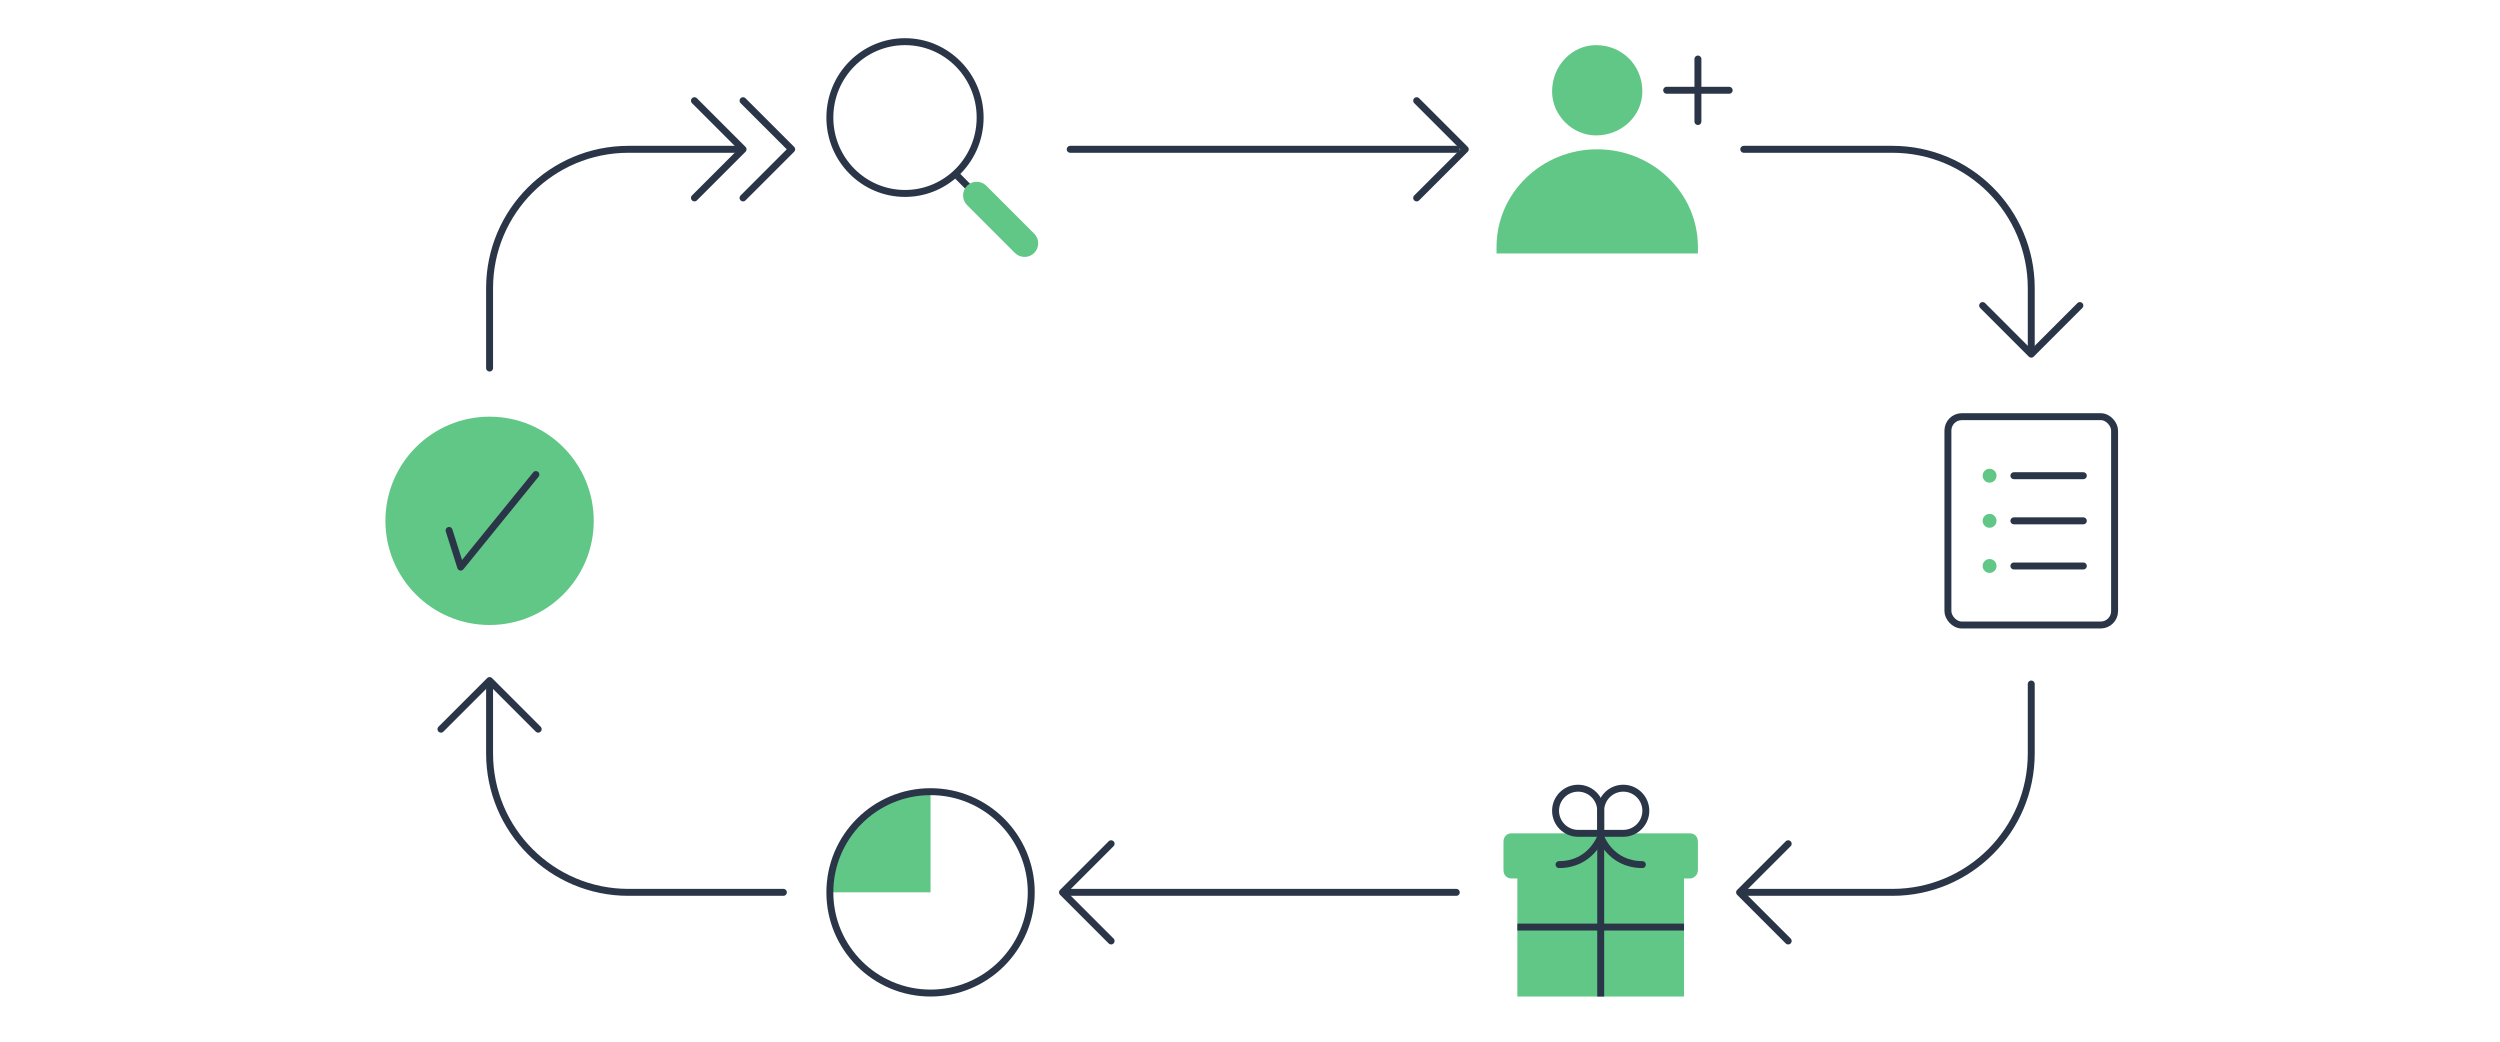 <?xml version="1.0" encoding="UTF-8"?>
<svg xmlns="http://www.w3.org/2000/svg" width="720" height="300" viewBox="0 0 720 300" fill="none">
  <path d="M141 106V83C141 60.909 158.909 43 181 43H213.5M141 197V217C141 239.091 158.909 257 181 257H225.615M308.221 43H419.41M502.205 43H545C567.091 43 585 60.909 585 83V100.5M585 197V217C585 239.091 567.091 257 545 257H502.205M419.41 257H308.221" stroke="#2A3647" stroke-width="2" stroke-linecap="round" stroke-linejoin="round"></path>
  <circle r="30" transform="matrix(-1 0 0 1 141 150)" fill="#61C786"></circle>
  <path d="M129.333 152.767L132.677 163.334L154.333 136.667" stroke="#2A3647" stroke-width="2" stroke-linecap="round" stroke-linejoin="round"></path>
  <path fill-rule="evenodd" clip-rule="evenodd" d="M268 228.034C252.028 228.034 239.034 241.028 239.034 257H268V228.034Z" fill="#61C786"></path>
  <circle cx="268" cy="257" r="29" stroke="#2A3647" stroke-width="2"></circle>
  <path d="M275.15 50.07C271.311 53.576 266.222 55.711 260.639 55.711C248.688 55.711 239 45.926 239 33.856C239 21.785 248.688 12 260.639 12C272.59 12 282.279 21.785 282.279 33.856C282.279 40.288 279.528 46.07 275.15 50.07ZM275.15 50.07L282.279 57.27" stroke="#2A3647" stroke-width="2"></path>
  <path fill-rule="evenodd" clip-rule="evenodd" d="M297.851 72.849C296.317 74.384 293.832 74.384 292.298 72.849L278.511 59.056C276.978 57.522 276.978 55.034 278.511 53.5C280.045 51.966 282.531 51.966 284.064 53.5L297.851 67.293C299.384 68.829 299.384 71.315 297.851 72.849Z" fill="#61C786"></path>
  <path fill-rule="evenodd" clip-rule="evenodd" d="M460 43C476.016 43 489 55.592 489 71.125V73H431V71.125C431 55.592 443.984 43 460 43Z" fill="#61C786"></path>
  <path fill-rule="evenodd" clip-rule="evenodd" d="M473 26.351C473 33.179 467.181 39 459.649 39C452.821 39 447 33.179 447 26.351C447 18.821 452.821 13 459.649 13C467.181 13 473 18.821 473 26.351Z" fill="#61C786"></path>
  <path d="M580 137H600" stroke="#2A3647" stroke-width="2" stroke-linecap="round"></path>
  <path d="M580 150H600" stroke="#2A3647" stroke-width="2" stroke-linecap="round"></path>
  <path d="M580 163H600" stroke="#2A3647" stroke-width="2" stroke-linecap="round"></path>
  <rect x="561" y="120" width="48" height="60" rx="4" stroke="#2A3647" stroke-width="2"></rect>
  <circle cx="573" cy="137" r="2" fill="#61C786"></circle>
  <circle cx="573" cy="150" r="2" fill="#61C786"></circle>
  <circle cx="573" cy="163" r="2" fill="#61C786"></circle>
  <path d="M485 247H437V287H485V247Z" fill="#61C786"></path>
  <path d="M486.676 253H435.324C433.929 253 433 252.019 433 250.547V242.453C433 240.981 433.929 240 435.324 240H486.676C488.071 240 489 240.981 489 242.453V250.547C489 252.019 487.838 253 486.676 253Z" fill="#61C786"></path>
  <path d="M437 267H485" stroke="#2A3647" stroke-width="2" stroke-miterlimit="10" stroke-linejoin="round"></path>
  <path d="M461 240V287" stroke="#2A3647" stroke-width="2" stroke-miterlimit="10" stroke-linejoin="round"></path>
  <path d="M460.776 240H454.5C450.914 240 448 237.086 448 233.5C448 229.914 450.914 227 454.5 227C458.086 227 461 229.914 461 233.5V240H460.776Z" stroke="#2A3647" stroke-width="2" stroke-miterlimit="10" stroke-linecap="round" stroke-linejoin="round"></path>
  <path d="M461 240H467.5C471.086 240 474 237.086 474 233.5C474 229.914 471.086 227 467.5 227C463.914 227 461 229.914 461 233.5V240Z" stroke="#2A3647" stroke-width="2" stroke-miterlimit="10" stroke-linecap="round" stroke-linejoin="round"></path>
  <path d="M461 241C461 241 458.176 249 449 249" stroke="#2A3647" stroke-width="2" stroke-miterlimit="10" stroke-linecap="round" stroke-linejoin="round"></path>
  <path d="M461 241C461 241 463.824 249 473 249" stroke="#2A3647" stroke-width="2" stroke-miterlimit="10" stroke-linecap="round" stroke-linejoin="round"></path>
  <path d="M214 57L228 43L214 29" stroke="#2A3647" stroke-width="2" stroke-linecap="round" stroke-linejoin="round"></path>
  <path d="M200 57L214 43L200 29" stroke="#2A3647" stroke-width="2" stroke-linecap="round" stroke-linejoin="round"></path>
  <path d="M515 243L501 257L515 271" stroke="#2A3647" stroke-width="2" stroke-linecap="round" stroke-linejoin="round"></path>
  <path d="M320 243L306 257L320 271" stroke="#2A3647" stroke-width="2" stroke-linecap="round" stroke-linejoin="round"></path>
  <path d="M155 210L141 196L127 210" stroke="#2A3647" stroke-width="2" stroke-linecap="round" stroke-linejoin="round"></path>
  <path d="M571 88L585 102L599 88" stroke="#2A3647" stroke-width="2" stroke-linecap="round" stroke-linejoin="round"></path>
  <path d="M408 57L422 43L408 29" stroke="#2A3647" stroke-width="2" stroke-linecap="round" stroke-linejoin="round"></path>
  <path d="M480 26L498 26" stroke="#2A3647" stroke-width="2" stroke-linecap="round"></path>
  <path d="M489 35L489 17" stroke="#2A3647" stroke-width="2" stroke-linecap="round"></path>
</svg>
